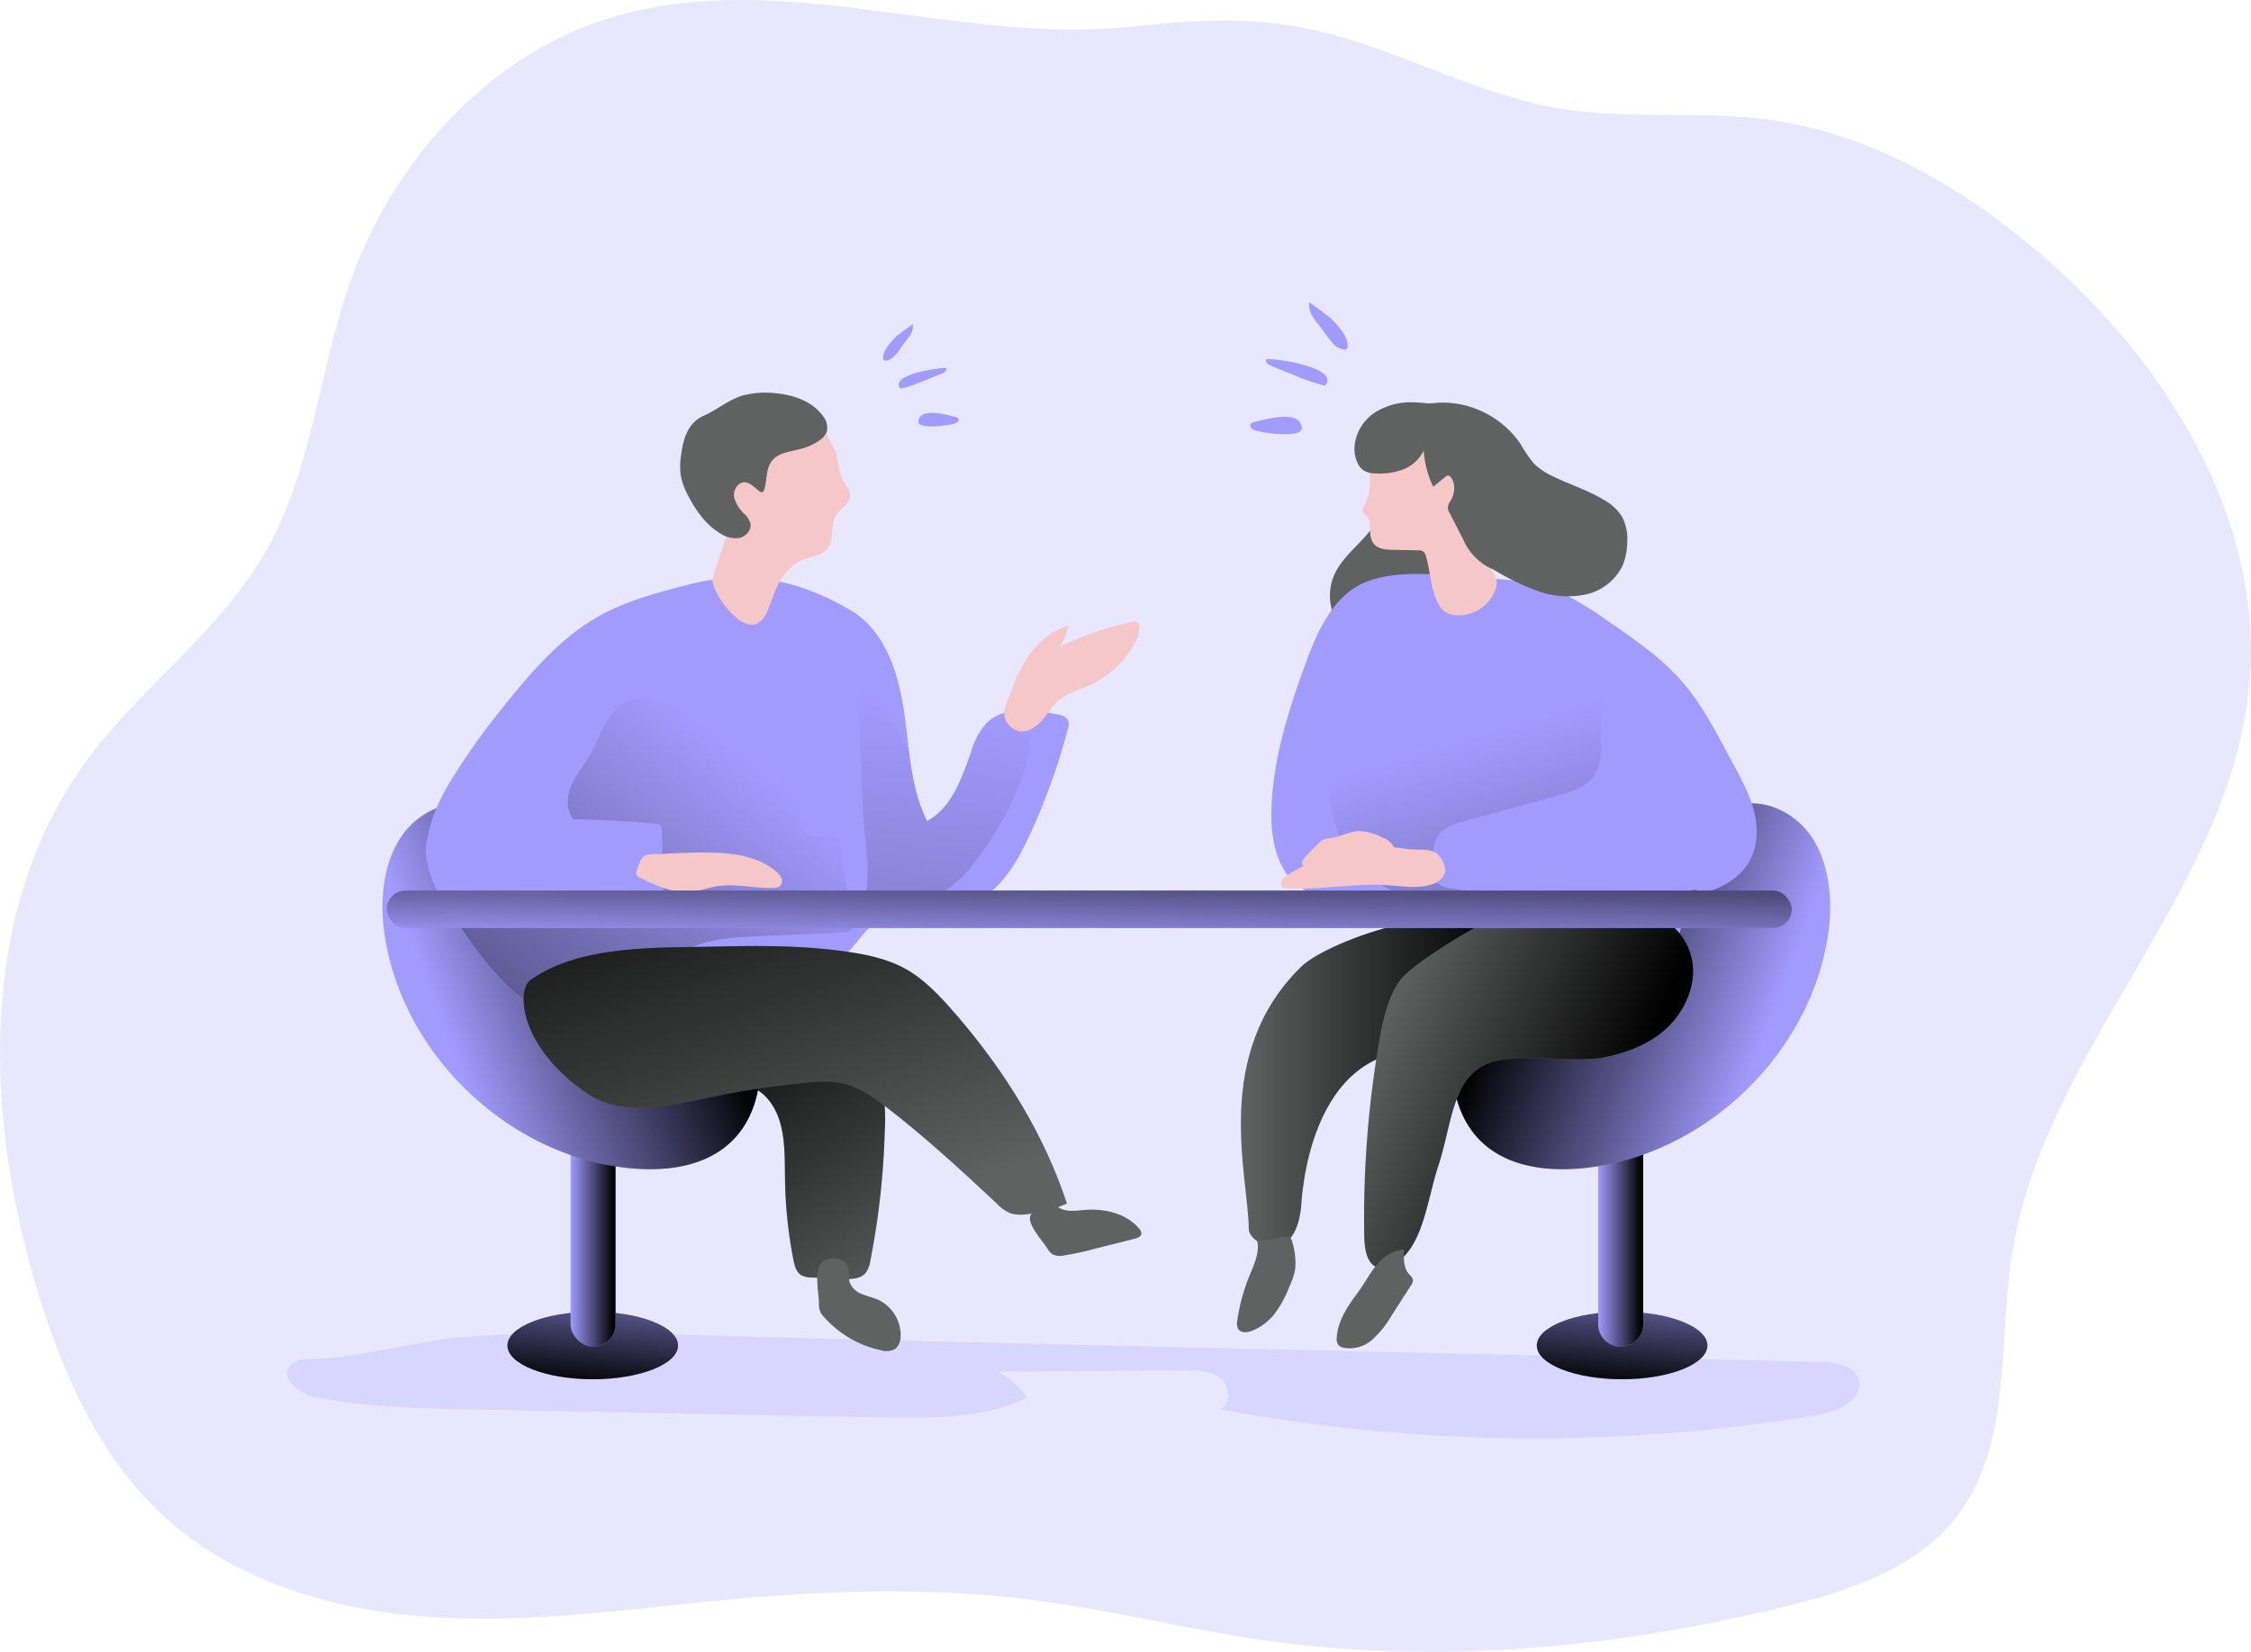 <svg id="Layer_1" data-name="Layer 1" xmlns="http://www.w3.org/2000/svg" xmlns:xlink="http://www.w3.org/1999/xlink" viewBox="0 0 558.9 410.2"><defs><linearGradient id="linear-gradient" x1="230.6" y1="352.43" x2="177.52" y2="269.1" gradientUnits="userSpaceOnUse"><stop offset="0" stop-color="#010101" stop-opacity="0"/><stop offset="0.95" stop-color="#010101"/></linearGradient><linearGradient id="linear-gradient-2" x1="310.19" y1="298.48" x2="376.43" y2="298.48" xlink:href="#linear-gradient"/><linearGradient id="linear-gradient-3" x1="149.29" y1="308.25" x2="146.18" y2="346.12" xlink:href="#linear-gradient"/><linearGradient id="linear-gradient-4" x1="404.87" y1="308.25" x2="401.77" y2="346.12" xlink:href="#linear-gradient"/><linearGradient id="linear-gradient-5" x1="396.78" y1="303.01" x2="407.95" y2="303.01" xlink:href="#linear-gradient"/><linearGradient id="linear-gradient-6" x1="141.66" y1="303.01" x2="152.83" y2="303.01" xlink:href="#linear-gradient"/><linearGradient id="linear-gradient-7" x1="112.52" y1="285.59" x2="177.7" y2="261.38" xlink:href="#linear-gradient"/><linearGradient id="linear-gradient-8" x1="-1007.6" y1="285.59" x2="-942.42" y2="261.38" gradientTransform="matrix(-1, 0, 0, 1, -566.54, 0)" xlink:href="#linear-gradient"/><linearGradient id="linear-gradient-9" x1="236.93" y1="203.76" x2="191.76" y2="548.36" xlink:href="#linear-gradient"/><linearGradient id="linear-gradient-10" x1="192.7" y1="222.33" x2="64.23" y2="388.07" xlink:href="#linear-gradient"/><linearGradient id="linear-gradient-11" x1="209.7" y1="334.73" x2="168.73" y2="212.76" xlink:href="#linear-gradient"/><linearGradient id="linear-gradient-12" x1="369.7" y1="212.35" x2="424.94" y2="400.43" xlink:href="#linear-gradient"/><linearGradient id="linear-gradient-13" x1="343.56" y1="286.64" x2="405.94" y2="311.78" xlink:href="#linear-gradient"/><linearGradient id="linear-gradient-14" x1="270.27" y1="236.37" x2="270.89" y2="201.52" xlink:href="#linear-gradient"/></defs><title>Word of Mouth</title><path d="M155.25,33.64c-31.43,8.91-55.78,36-66.47,66.83-7.6,21.93-9.23,46.09-20.74,66.24C56.64,186.66,36.83,200.38,23.32,219-3.47,255.8-1.83,306.6,11.39,350.18c6.23,20.55,15.19,41,30.92,55.66,18.38,17.07,44.11,24.24,69.16,25.57s50.05-2.59,75-4.79c24.14-2.12,48.52-2.64,72.55.47,19,2.46,37.61,7.16,56.55,9.89,43.11,6.22,87.3,2.07,129.61-8.3,15.93-3.9,32.71-9.39,42.75-22.36,13.79-17.81,10.26-42.91,13.74-65.17,7.9-50.56,53.74-89.67,58.83-140.59,4.14-41.36-20.35-81-52-108-19.31-16.48-42.23-29.78-67.39-33.15-18-2.41-36.46.31-54.26-3.21C365.67,52,346.65,40.6,325.24,36.52c-14.73-2.8-28.27-1.65-43-.14C240,40.72,196.74,21.86,155.25,33.64Z" transform="translate(-2.1 -29.71)" fill="#a29bfe" opacity="0.24" style="isolation:isolate"/><path d="M77.66,367.25a6.17,6.17,0,0,0-3.39,1.43c-3,3.11,2.35,7.33,6.58,8.12,12.33,2.3,24.94,2.59,37.49,2.87q52,1.13,104,2c11.81.19,24.12.27,34.75-4.88a19.5,19.5,0,0,0-7.45-6.48l46.75-.3c3.09,0,6.45.06,8.83,2s2.61,6.54-.27,7.65a427,427,0,0,0,148.64,1.39c5-.84,11.55-4.11,9.92-8.94-1.16-3.44-5.66-4.12-9.29-4.2-99.1-2.33-198.22-4.39-297.31-7.13a365.56,365.56,0,0,0-40.13,1C104,362.88,90.33,367.25,77.66,367.25Z" transform="translate(-2.1 -29.71)" fill="#a29bfe" opacity="0.24" style="isolation:isolate"/><path d="M192.9,302.8c4.37,5.32,4,12.92,4.12,19.81a111.21,111.21,0,0,0,2.09,20c.29,1.45.72,3.06,2,3.8a5.43,5.43,0,0,0,2.53.53l7.82.34c2,.09,4.25.06,5.54-1.44a6.56,6.56,0,0,0,1.21-3.11,194.57,194.57,0,0,0,3.56-32.2,43.87,43.87,0,0,0-1-12.69c-1.11-4.11-3.42-8-7-10.33-3.94-2.51-8.85-2.76-13.51-2.9-5-.15-10.1-.24-14.83,1.37-3.9,1.33-11.27,5.56-5.87,9.37C183.9,298.45,189.22,298.3,192.9,302.8Z" transform="translate(-2.1 -29.71)" fill="#606161"/><path d="M192.9,302.8c4.37,5.32,4,12.92,4.12,19.81a111.21,111.21,0,0,0,2.09,20c.29,1.45.72,3.06,2,3.8a5.43,5.43,0,0,0,2.53.53l7.82.34c2,.09,4.25.06,5.54-1.44a6.56,6.56,0,0,0,1.21-3.11,194.57,194.57,0,0,0,3.56-32.2,43.87,43.87,0,0,0-1-12.69c-1.11-4.11-3.42-8-7-10.33-3.94-2.51-8.85-2.76-13.51-2.9-5-.15-10.1-.24-14.83,1.37-3.9,1.33-11.27,5.56-5.87,9.37C183.9,298.45,189.22,298.3,192.9,302.8Z" transform="translate(-2.1 -29.71)" fill="url(#linear-gradient)"/><path d="M205.44,353.3a5.61,5.61,0,0,0,.32,2.16,5.14,5.14,0,0,0,1,1.37A26.21,26.21,0,0,0,220.8,365a4.5,4.5,0,0,0,3.59-.34,3.94,3.94,0,0,0,1.32-3,9.71,9.71,0,0,0-5.58-9.18c-1.31-.59-2.74-.87-4.06-1.44a5,5,0,0,1-3-2.91c-.5-1.67.24-3.85-1.11-4.95-1.92-1.55-5.38-1.35-6.41.9C204.45,346.44,205.38,350.71,205.44,353.3Z" transform="translate(-2.1 -29.71)" fill="#606161"/><path d="M325.16,269.78c-22.34,21.89-13.06,51.86-13,65.18,0,3.46,11.33,9.93,13-5.58.1-.9,1.4-40.74,31.65-38.79,11.43.74,25.82-14.19,16.77-28.48C366.68,251.21,332.11,263,325.16,269.78Z" transform="translate(-2.1 -29.71)" fill="#606161"/><path d="M325.16,269.78c-22.34,21.89-13.06,51.86-13,65.18,0,3.46,11.33,9.93,13-5.58.1-.9,1.4-40.74,31.65-38.79,11.43.74,25.82-14.19,16.77-28.48C366.68,251.21,332.11,263,325.16,269.78Z" transform="translate(-2.1 -29.71)" fill="url(#linear-gradient-2)"/><path d="M314.21,337.66c.69,2.59-.42,5.27-1.42,7.75a47.42,47.42,0,0,0-3.5,12.31,3,3,0,0,0,.24,2c.71,1.13,2.42.91,3.65.38a14,14,0,0,0,5.19-3.87,27.87,27.87,0,0,0,3.91-7.12,17.22,17.22,0,0,0,1.4-4.21,17.58,17.58,0,0,0-.72-6.74,1.78,1.78,0,0,0-.59-1.13,1.77,1.77,0,0,0-1-.19c-1.66,0-3.26.78-4.93.78Z" transform="translate(-2.1 -29.71)" fill="#606161"/><ellipse cx="147.17" cy="334.12" rx="21.18" ry="8.38" fill="#a29bfe"/><ellipse cx="147.17" cy="334.12" rx="21.18" ry="8.38" fill="url(#linear-gradient-3)"/><ellipse cx="402.75" cy="334.12" rx="21.18" ry="8.38" fill="#a29bfe"/><ellipse cx="402.75" cy="334.12" rx="21.18" ry="8.38" fill="url(#linear-gradient-4)"/><path d="M396.78,271.58H408a0,0,0,0,1,0,0v57.26a5.59,5.59,0,0,1-5.59,5.59h0a5.59,5.59,0,0,1-5.59-5.59V271.58A0,0,0,0,1,396.78,271.58Z" fill="#a29bfe"/><path d="M396.78,271.58H408a0,0,0,0,1,0,0v57.26a5.59,5.59,0,0,1-5.59,5.59h0a5.59,5.59,0,0,1-5.59-5.59V271.58A0,0,0,0,1,396.78,271.58Z" fill="url(#linear-gradient-5)"/><rect x="141.66" y="271.58" width="11.17" height="62.85" rx="5.59" fill="#a29bfe"/><rect x="141.66" y="271.58" width="11.17" height="62.85" rx="5.59" fill="url(#linear-gradient-6)"/><path d="M106.87,232.33c-9,6.06-10.88,18.69-9.29,29.44,4.4,29.74,30.59,54.85,60.49,58,8.79.92,18.42-.15,25-6,7.36-6.51,9.22-17.7,6.61-27.18s-9-17.47-16-24.35a128.23,128.23,0,0,0-32.87-23.36C130.26,233.62,118.84,224.29,106.87,232.33Z" transform="translate(-2.1 -29.71)" fill="#a29bfe"/><path d="M106.87,232.33c-9,6.06-10.88,18.69-9.29,29.44,4.4,29.74,30.59,54.85,60.49,58,8.79.92,18.42-.15,25-6,7.36-6.51,9.22-17.7,6.61-27.18s-9-17.47-16-24.35a128.23,128.23,0,0,0-32.87-23.36C130.26,233.62,118.84,224.29,106.87,232.33Z" transform="translate(-2.1 -29.71)" fill="url(#linear-gradient-7)"/><path d="M446.71,232.33c9,6.06,10.88,18.69,9.29,29.44-4.4,29.74-30.59,54.85-60.49,58-8.79.92-18.42-.15-25-6-7.36-6.51-9.22-17.7-6.6-27.18s9-17.47,16-24.35a128.11,128.11,0,0,1,32.88-23.36C423.33,233.62,434.74,224.29,446.71,232.33Z" transform="translate(-2.1 -29.71)" fill="#a29bfe"/><path d="M446.71,232.33c9,6.06,10.88,18.69,9.29,29.44-4.4,29.74-30.59,54.85-60.49,58-8.79.92-18.42-.15-25-6-7.36-6.51-9.22-17.7-6.6-27.18s9-17.47,16-24.35a128.11,128.11,0,0,1,32.88-23.36C423.33,233.62,434.74,224.29,446.71,232.33Z" transform="translate(-2.1 -29.71)" fill="url(#linear-gradient-8)"/><path d="M333.73,171.72a13,13,0,0,0,.2,12.2A8.29,8.29,0,0,0,338.7,188a11.28,11.28,0,0,0,5.55-.32,78.63,78.63,0,0,0,11.12-3.56c2.12-.86,4.38-2,5.3-4.08.75-1.7.43-3.66,0-5.47-.94-4.34-2.28-8.71-5-12.25a15.11,15.11,0,0,0-6.35-4.94c-3.05-1.21-3.93-1-5.36,1.55C341.34,163.81,336.31,166.81,333.73,171.72Z" transform="translate(-2.1 -29.71)" fill="#606161"/><path d="M267.2,210.88a159.81,159.81,0,0,1-9.82,27c-3.11,6.55-7.15,13.36-13.89,16-7.74,3-17.43-.17-24,4.79-2.15,1.59-3.67,3.91-5.43,5.92-8.73,10.29-22.62,14.32-35.71,17.47-12.73,3.07-26.52,5.75-38.56.59a33.56,33.56,0,0,1-6.68-3.84c-6.88-5-12.17-12.13-17-19.31-.53-.79-1.06-1.55-1.59-2.35-2.61-3.93-5.32-8-6.18-12.6-1.36-7,1.65-14.15,5.29-20.33a168.58,168.58,0,0,1,13.29-18.79c6.91-8.69,14.32-17.36,24-22.78,7-3.87,14.82-5.89,22.56-7.87,14.28-3.64,27-1.06,39.78,6.45,8.27,4.82,11.74,14.94,13.19,24.37.57,3.64.93,7.31,1.39,11,.76,5.88,1.82,11.67,4.44,17,6.18-3.34,8.66-10.75,11-17.36a17.82,17.82,0,0,1,3.67-6.88,10.26,10.26,0,0,1,2.49-1.82c4.33-2.31,10.21-1.45,15.31-.39a3.4,3.4,0,0,1,2.51,1.32A3.3,3.3,0,0,1,267.2,210.88Z" transform="translate(-2.1 -29.71)" fill="#a29bfe"/><path d="M256.42,221.27a78.7,78.7,0,0,1-12.34,22.58,27.68,27.68,0,0,1-7.07,6.88c-4.2,2.68-9.26,3.44-14.19,4.2-5.29.76-5.89-.89-5.46-5.19.57-5.59-.56-11.67-.89-17.3-.66-11.87-1.09-23.74-.92-35.65a94,94,0,0,1,12.26,19.75c.76,5.88,1.82,11.67,4.44,17,6.18-3.34,8.66-10.75,11-17.36a17.82,17.82,0,0,1,3.67-6.88,10.26,10.26,0,0,1,2.49-1.82,6.9,6.9,0,0,1,5.68,1.16C258.67,211.41,257.91,217,256.42,221.27Z" transform="translate(-2.1 -29.71)" fill="url(#linear-gradient-9)"/><path d="M213.49,260.72a3,3,0,0,1-2,.56l-20.37.89c-6.38.27-13,.6-18.68,3.38-1.69.82-3.28,1.88-5,2.58A61,61,0,0,1,161,270c-3.94,1.13-18.29,7.28-22.29,8.2a22.44,22.44,0,0,1-5.59.56c-6.88-5-12.17-12.13-17-19.31,3-1.22,6-2.38,6.48-2.48a69.44,69.44,0,0,1,12.24-.53c6.64.07,13.32.17,20,.27a16.2,16.2,0,0,0,5.89-.66,16,16,0,0,0,5.52-4.24c.36-.33.73-.79.63-1.25a1.48,1.48,0,0,0-.7-.8,11.35,11.35,0,0,1-3.87-3.83c-.62-1.26-.29-2.88-1.12-4-1.09-1.39-4.53-2.28-6.12-3L148,235.55a12.2,12.2,0,0,1-3.28-2.11c-2.15-2.29-2-6-.69-8.87s3.37-5.25,4.93-8c1.32-2.38,2.21-5,3.53-7.34s3.21-4.59,5.79-5.45c2.85-1,5.92-.1,8.8.76,10.15,3,20.34,6,30.49,9.06,4.3,1.25,9.09,2.94,11.08,7,1,2.06,1.09,4.44,1.22,6.75a174.91,174.91,0,0,0,3.94,30.49C214.06,258.83,214.22,260,213.49,260.72Z" transform="translate(-2.1 -29.71)" fill="url(#linear-gradient-10)"/><path d="M211.35,148.89c.71,1.36,2,2.61,1.81,4.14-.17,1.91-2.34,2.9-3.39,4.5-1.65,2.52-.4,6.3-2.37,8.57-1.36,1.55-3.65,1.72-5.58,2.44-3.6,1.34-6.06,4.76-7.41,8.36-.55,1.48-1.09,2.95-1.7,4.41-4.26,10.22-14.15-4.81-13.69-7.58s3-8.91,3.61-11.61c1-4.21.42-8.6.64-12.91a37.2,37.2,0,0,1,2.24-10.94,14,14,0,0,1,3.41-5.62c2.42-2.18,5.9-2.79,9.16-2.71,2.45.06,5.07.55,6.78,2.3a11.61,11.61,0,0,1,2.28,4.36,18.62,18.62,0,0,0,1.37,3.27,10,10,0,0,1,1.3,2.81C210.35,144.76,210.38,146.94,211.35,148.89Z" transform="translate(-2.1 -29.71)" fill="#f5c7c8"/><path d="M194.37,127.33c4.55.38,9.32,1.94,12,5.62a4.48,4.48,0,0,1,1,4,4.7,4.7,0,0,1-1.89,2.16,14.15,14.15,0,0,1-4.28,2c-2.65.75-5.8.9-7.47,3.08-1.5,1.95-1.14,4.71-1.87,7.06-.09.31-.27.66-.59.69a.81.81,0,0,1-.51-.18c-1.29-.87-2.39-2.35-3.94-2.29s-2.72,2-2.46,3.66a8.64,8.64,0,0,0,2.55,4.19,5.2,5.2,0,0,1,1.51,2.4c.32,1.63-1.11,3.22-2.73,3.57a6.82,6.82,0,0,1-4.75-1.12c-3.58-2.13-6.08-5.7-8-9.41a17.37,17.37,0,0,1-1.82-5,17.79,17.79,0,0,1,.12-5.25c.53-4,1.74-7.89,5.68-9.62,3.35-1.47,6.16-4,9.72-5A22,22,0,0,1,194.37,127.33Z" transform="translate(-2.1 -29.71)" fill="#606161"/><path d="M256.69,193.76c2.5-4,6.15-7.38,10.66-8.64a13.51,13.51,0,0,1-2.13,5.17,80.21,80.21,0,0,1,17.56-6.06c.69-.16,1.54-.24,2,.32a1.57,1.57,0,0,1,.24,1,9.27,9.27,0,0,1-1.58,4.61,24.8,24.8,0,0,1-11.38,10c-2.37,1-4.95,1.7-6.95,3.33-1.61,1.33-2.7,3.16-4,4.76s-3.69,3.57-6.1,3a4.77,4.77,0,0,1-3.55-4c-.12-2,1.13-4.37,1.81-6.17A40.63,40.63,0,0,1,256.69,193.76Z" transform="translate(-2.1 -29.71)" fill="#f5c7c8"/><path d="M134.59,233.22a251,251,0,0,1,30.66,1.1,1,1,0,0,1,1.1,1.05,41.08,41.08,0,0,1-.29,10.45,5.36,5.36,0,0,1-.76,2.29,4.76,4.76,0,0,1-2.61,1.58,27.73,27.73,0,0,1-5.61.83c-13.09,1-26.23,2.1-39.35,1.38a10.45,10.45,0,0,1-5-1.14,8.94,8.94,0,0,1-2.61-2.76,14.83,14.83,0,0,1-2-4.19,10.15,10.15,0,0,1,1.12-7.87,12.44,12.44,0,0,1,7-5.11,23,23,0,0,1,8.74-.72,15.42,15.42,0,0,1,4.33.86c2.62,1,5.08,3.16,7.82,2.6" transform="translate(-2.1 -29.71)" fill="#a29bfe"/><path d="M176.91,241.4c6.29,0,13.07.62,17.87,4.7a4.29,4.29,0,0,1,1.37,1.74,1.8,1.8,0,0,1-.51,2,2.59,2.59,0,0,1-1.37.35c-4.68.21-9.39-1.14-14-.42-2.3.35-4.52,1.21-6.84,1.41-4.41.37-8.63-1.65-12.59-3.61a1.58,1.58,0,0,1-.7-.54,1.47,1.47,0,0,1,.08-1.24c.37-1,.91-2.78,1.72-3.46s3.14-.49,4.33-.56C169.8,241.58,173.35,241.41,176.91,241.4Z" transform="translate(-2.1 -29.71)" fill="#f5c7c8"/><rect x="198.61" y="182.51" width="10.55" height="25.29" rx="3.38" fill="#a29bfe"/><path d="M133.75,273.12c12.44-8.89,31.58-8,46.87-8.36,10.77-.26,21.6-.24,32.26,1.36,4.86.73,9.76,1.81,14.05,4.19s8,6.18,11.37,10c12.47,14.12,22.81,30.35,28.7,48.26a31.7,31.7,0,0,1-10.33,2.71A8.79,8.79,0,0,1,253,331a10,10,0,0,1-3.4-2.4c-8.67-8.12-17.43-16.19-26.81-23.48-3.7-2.87-7.66-5.7-12.27-6.55a30,30,0,0,0-8.09,0q-9.78.93-19.47,2.71c-12,2.21-25.19,6.76-35.27-.18C130.86,289.46,130.42,275.5,133.75,273.12Z" transform="translate(-2.1 -29.71)" fill="#606161"/><path d="M133.75,273.12c12.44-8.89,31.58-8,46.87-8.36,10.77-.26,21.6-.24,32.26,1.36,4.86.73,9.76,1.81,14.05,4.19s8,6.18,11.37,10c12.47,14.12,22.81,30.35,28.7,48.26a31.7,31.7,0,0,1-10.33,2.71A8.79,8.79,0,0,1,253,331a10,10,0,0,1-3.4-2.4c-8.67-8.12-17.43-16.19-26.81-23.48-3.7-2.87-7.66-5.7-12.27-6.55a30,30,0,0,0-8.09,0q-9.78.93-19.47,2.71c-12,2.21-25.19,6.76-35.27-.18C130.86,289.46,130.42,275.5,133.75,273.12Z" transform="translate(-2.1 -29.71)" fill="url(#linear-gradient-11)"/><path d="M341.52,174.12c-8.14,3.11-12.21,12-15.21,20.23-4.34,11.83-8.22,24.05-8.53,36.64-.18,7.15,1.35,15.25,7.33,19.17,4.34,2.83,9.89,2.73,15.06,2.52L358.7,252a2.12,2.12,0,0,1,2.59,1.9c.76,2.33,10.75,3.68,11.52,6,.53,1.62-8.1,4.31-6.79,5.39s3.33,1.36,5.14,1.5a203.93,203.93,0,0,0,39.37-.85c2.66-.32,5.53-.8,7.37-2.74,2.58-2.73,2-7.06,1.3-10.75,7.1-.49,14.79-3.39,17.77-9.85,1.79-3.85,1.58-8.38.37-12.45S434,222.32,432,218.59c-3.66-6.72-7.1-13.66-12.1-19.45s-11.16-10.07-17.34-14.38c-4.87-3.39-9.8-6.82-15.37-8.86-7.72-2.82-15.73-2.27-23.75-3.1C356.55,172.09,348,171.62,341.52,174.12Z" transform="translate(-2.1 -29.71)" fill="#a29bfe"/><path d="M423.37,250.53c-9.85,2.08-20,2-30.06,1.82-10.42-.14-20.89-.29-31.15-2.08a5.06,5.06,0,0,1-3.33-1.54,5.12,5.12,0,0,1-.73-2.47c-.4-3.47-.64-7.44,1.79-9.94,1.46-1.5,3.59-2.11,5.61-2.66l23-6.26c3.54-1,7.38-2.12,9.46-5.15,4-5.8-.76-14.88,3.69-20.33a13.48,13.48,0,0,0-10.61-4.74c-4.21-.08-8.34,1-12.41,2.15l-32.54,8.88c-2.71.74-5.5,1.52-7.72,3.24-2.7,2.09-4.24,5.36-5.07,8.67a27,27,0,0,0,22.72,33.25c2.32.29,5,.44,6.43,2.27.95,1.2,1.12,2.82,1.82,4.17,1.92,3.66,6.85,4.17,11,4.22l25,.28c5.74.06,12,0,16.53-3.52C420.54,258,421.65,254.86,423.37,250.53Z" transform="translate(-2.1 -29.71)" fill="url(#linear-gradient-12)"/><path d="M341.19,154.51c-.46.83-1.1,1.85-.55,2.62.23.32.62.49.89.76a2.59,2.59,0,0,1,.6,1.55c.21,1.88-.09,4,1.18,5.44,1.11,1.21,2.95,1.33,4.59,1.36l6.29.13a2.18,2.18,0,0,1,1.33.32,2,2,0,0,1,.6,1.08c1.18,3.89,1.12,8.18,3.05,11.76a5.67,5.67,0,0,0,1.89,2.22,5.56,5.56,0,0,0,2,.68,9.7,9.7,0,0,0,10.42-6.54,4.58,4.58,0,0,0,.22-1.87,6.19,6.19,0,0,0-1.12-2.48,28.44,28.44,0,0,1-4.41-9.67,58,58,0,0,1-.62-6.32A36.11,36.11,0,0,0,366,148a10,10,0,0,0-1.45-3.08,11.29,11.29,0,0,0-2.15-2c-2.82-2.21-5.77-4.47-9.25-5.29a21.75,21.75,0,0,0-8.2,0,4.35,4.35,0,0,0-2.83,1.17c-.91,1.08-.53,2.54-.23,3.77a10.94,10.94,0,0,1,.28,3.28C342.12,148.74,342.63,151.88,341.19,154.51Z" transform="translate(-2.1 -29.71)" fill="#f5c7c8"/><path d="M343.13,132.37c-3.79,2.69-5.94,8-4,12.21a4.54,4.54,0,0,0,1.61,2,5.74,5.74,0,0,0,2.87.68,16.42,16.42,0,0,0,6.92-1,9.36,9.36,0,0,0,5.06-4.68,24.51,24.51,0,0,0,2.37,9l3-2.45a1.07,1.07,0,0,1,.75-.33.93.93,0,0,1,.62.43c1.24,1.64,1,4.05-.05,5.83a3.43,3.43,0,0,0-.71,1.79,2.88,2.88,0,0,0,.39,1.12l3.42,6.66A14.29,14.29,0,0,0,373,171.2a62.1,62.1,0,0,0,10.89,5.27,21.86,21.86,0,0,0,11.92.87A13.34,13.34,0,0,0,405,170.1a15.64,15.64,0,0,0,1.12-5.54,12.16,12.16,0,0,0-1.27-6.52,12.34,12.34,0,0,0-4.52-4.2c-4-2.42-8.5-3.81-12.69-5.87a16.05,16.05,0,0,1-4.8-3.28,33.26,33.26,0,0,1-3.2-4.73,23.65,23.65,0,0,0-19.59-10.28c-1.22,0-2.45.27-3.64.19a40.13,40.13,0,0,0-4.11-.27A16.61,16.61,0,0,0,343.13,132.37Z" transform="translate(-2.1 -29.71)" fill="#606161"/><path d="M327.2,104.8c-.42,2.08,1,4,2.4,5.66s3.12,4.91,5,5.7c2.25,1,2.41-.18,1.91-1.89-.59-2-2.57-4.09-4-5.53C332.06,108.3,327.22,104.74,327.2,104.8Z" transform="translate(-2.1 -29.71)" fill="#a29bfe"/><path d="M316.5,118.87c-.42.74.56,1.48,1.37,1.78,4.29,1.6,8.76,3.81,13.21,4.84C335,121,318.84,118.66,316.5,118.87Z" transform="translate(-2.1 -29.71)" fill="#a29bfe"/><path d="M313.88,134.4c-.58.12-1.27.36-1.36.94s.61,1.08,1.22,1.27c2.08.66,11.78,2,11.6-.63C325,131.22,316.17,133.93,313.88,134.4Z" transform="translate(-2.1 -29.71)" fill="#a29bfe"/><path d="M374.71,256.75c-4.77,2-21.88,12-25.09,16.53-3,4.25-4.19,9.82-5.12,15.23a258.53,258.53,0,0,0-3.67,48c.05,2.92.45,6.41,2.71,7.69,1.5.85,3.32.35,4.8-.57,7.18-4.44,8-15.71,10.92-24.56,3.29-10,3.34-21.29,11.92-25.09,7-3.11,21.72-.22,29.13-1.71s15.14-4.72,19.39-11.94c7.47-12.69-1.38-24.27-12.35-24.5C392.12,255.52,389.07,250.85,374.71,256.75Z" transform="translate(-2.1 -29.71)" fill="#606161"/><path d="M374.71,256.75c-4.77,2-21.88,12-25.09,16.53-3,4.25-4.19,9.82-5.12,15.23a258.53,258.53,0,0,0-3.67,48c.05,2.92.45,6.41,2.71,7.69,1.5.85,3.32.35,4.8-.57,7.18-4.44,8-15.71,10.92-24.56,3.29-10,3.34-21.29,11.92-25.09,7-3.11,21.72-.22,29.13-1.71s15.14-4.72,19.39-11.94c7.47-12.69-1.38-24.27-12.35-24.5C392.12,255.52,389.07,250.85,374.71,256.75Z" transform="translate(-2.1 -29.71)" fill="url(#linear-gradient-13)"/><path d="M262.15,339.73a4.36,4.36,0,0,0,1.16,1.39,4.25,4.25,0,0,0,3,.35,75.82,75.82,0,0,0,7.44-1.61l10.08-2.54c.7-.18,1.54-.5,1.65-1.21a1.76,1.76,0,0,0-.56-1.33c-3.18-3.74-8.51-5-13.41-4.62-2.11.17-4.37.58-6.24-.42a4.54,4.54,0,0,0-1.32-.62,3,3,0,0,0-1.59.29c-2.39.9-5.07.93-4.44,3.59C258.44,335.09,261,338,262.15,339.73Z" transform="translate(-2.1 -29.71)" fill="#606161"/><rect x="96.03" y="221.15" width="348.85" height="9.31" rx="4.66" fill="#a29bfe"/><rect x="96.03" y="221.15" width="348.85" height="9.31" rx="4.66" fill="url(#linear-gradient-14)"/><path d="M336,240a33.1,33.1,0,0,0-8.09,3.49c-2,1.12-4,2.26-6,3.44a4.06,4.06,0,0,0-1.5,1.25,1.43,1.43,0,0,0,.15,1.8,2,2,0,0,0,1.23.34c8.34.42,16.69-1.35,25-.78,3.65.25,7.43.94,10.89-.25a4.58,4.58,0,0,0,3.19-2.87c.41-1.64-1-4.14-2.41-5-1.66-1-4.8-.6-6.73-.85C346.53,239.91,341.18,238.77,336,240Z" transform="translate(-2.1 -29.71)" fill="#f5c7c8"/><path d="M339.51,236.09a13,13,0,0,1,5.82,1.59,5.23,5.23,0,0,1,2.8,2.3,1.78,1.78,0,0,1-.06,1.68,2.06,2.06,0,0,1-1.08.72,11.11,11.11,0,0,1-4.19.21,38.86,38.86,0,0,0-13.39,1.54,9.05,9.05,0,0,1-3.27.6.87.87,0,0,1-.67-.29.74.74,0,0,1-.06-.6,3.62,3.62,0,0,1,1.06-1.65c1-1.05,2-2.06,3-3.05a3.56,3.56,0,0,1,2.66-1.25C334.68,237.58,337,236.17,339.51,236.09Z" transform="translate(-2.1 -29.71)" fill="#f5c7c8"/><path d="M339,351c-2.43,3.27-4.79,6.88-5,10.95a2.52,2.52,0,0,0,.35,1.67,2.26,2.26,0,0,0,1.29.75,8.33,8.33,0,0,0,7.18-2,24.61,24.61,0,0,0,4.81-6l4.81-7.48a2.19,2.19,0,0,0,.47-1.25c0-.62-.56-1.08-1-1.56-1.43-1.71-1.23-4.08-1.26-6.13C344.09,340.89,342.68,346.11,339,351Z" transform="translate(-2.1 -29.71)" fill="#606161"/><path d="M228.73,110.19c.32,1.61-.8,3.13-1.86,4.39s-2.43,3.81-3.85,4.42c-1.74.75-1.87-.13-1.48-1.46.45-1.54,2-3.18,3.09-4.3C225,112.91,228.72,110.15,228.73,110.19Z" transform="translate(-2.1 -29.71)" fill="#a29bfe"/><path d="M237,121.1c.33.58-.44,1.15-1.06,1.39-3.33,1.24-6.8,3-10.25,3.75C222.69,122.79,235.21,120.94,237,121.1Z" transform="translate(-2.1 -29.71)" fill="#a29bfe"/><path d="M239.07,133.16c.44.09,1,.27,1.05.72s-.47.84-1,1c-1.61.52-9.14,1.52-9-.49C230.42,130.69,237.29,132.79,239.07,133.16Z" transform="translate(-2.1 -29.71)" fill="#a29bfe"/></svg>